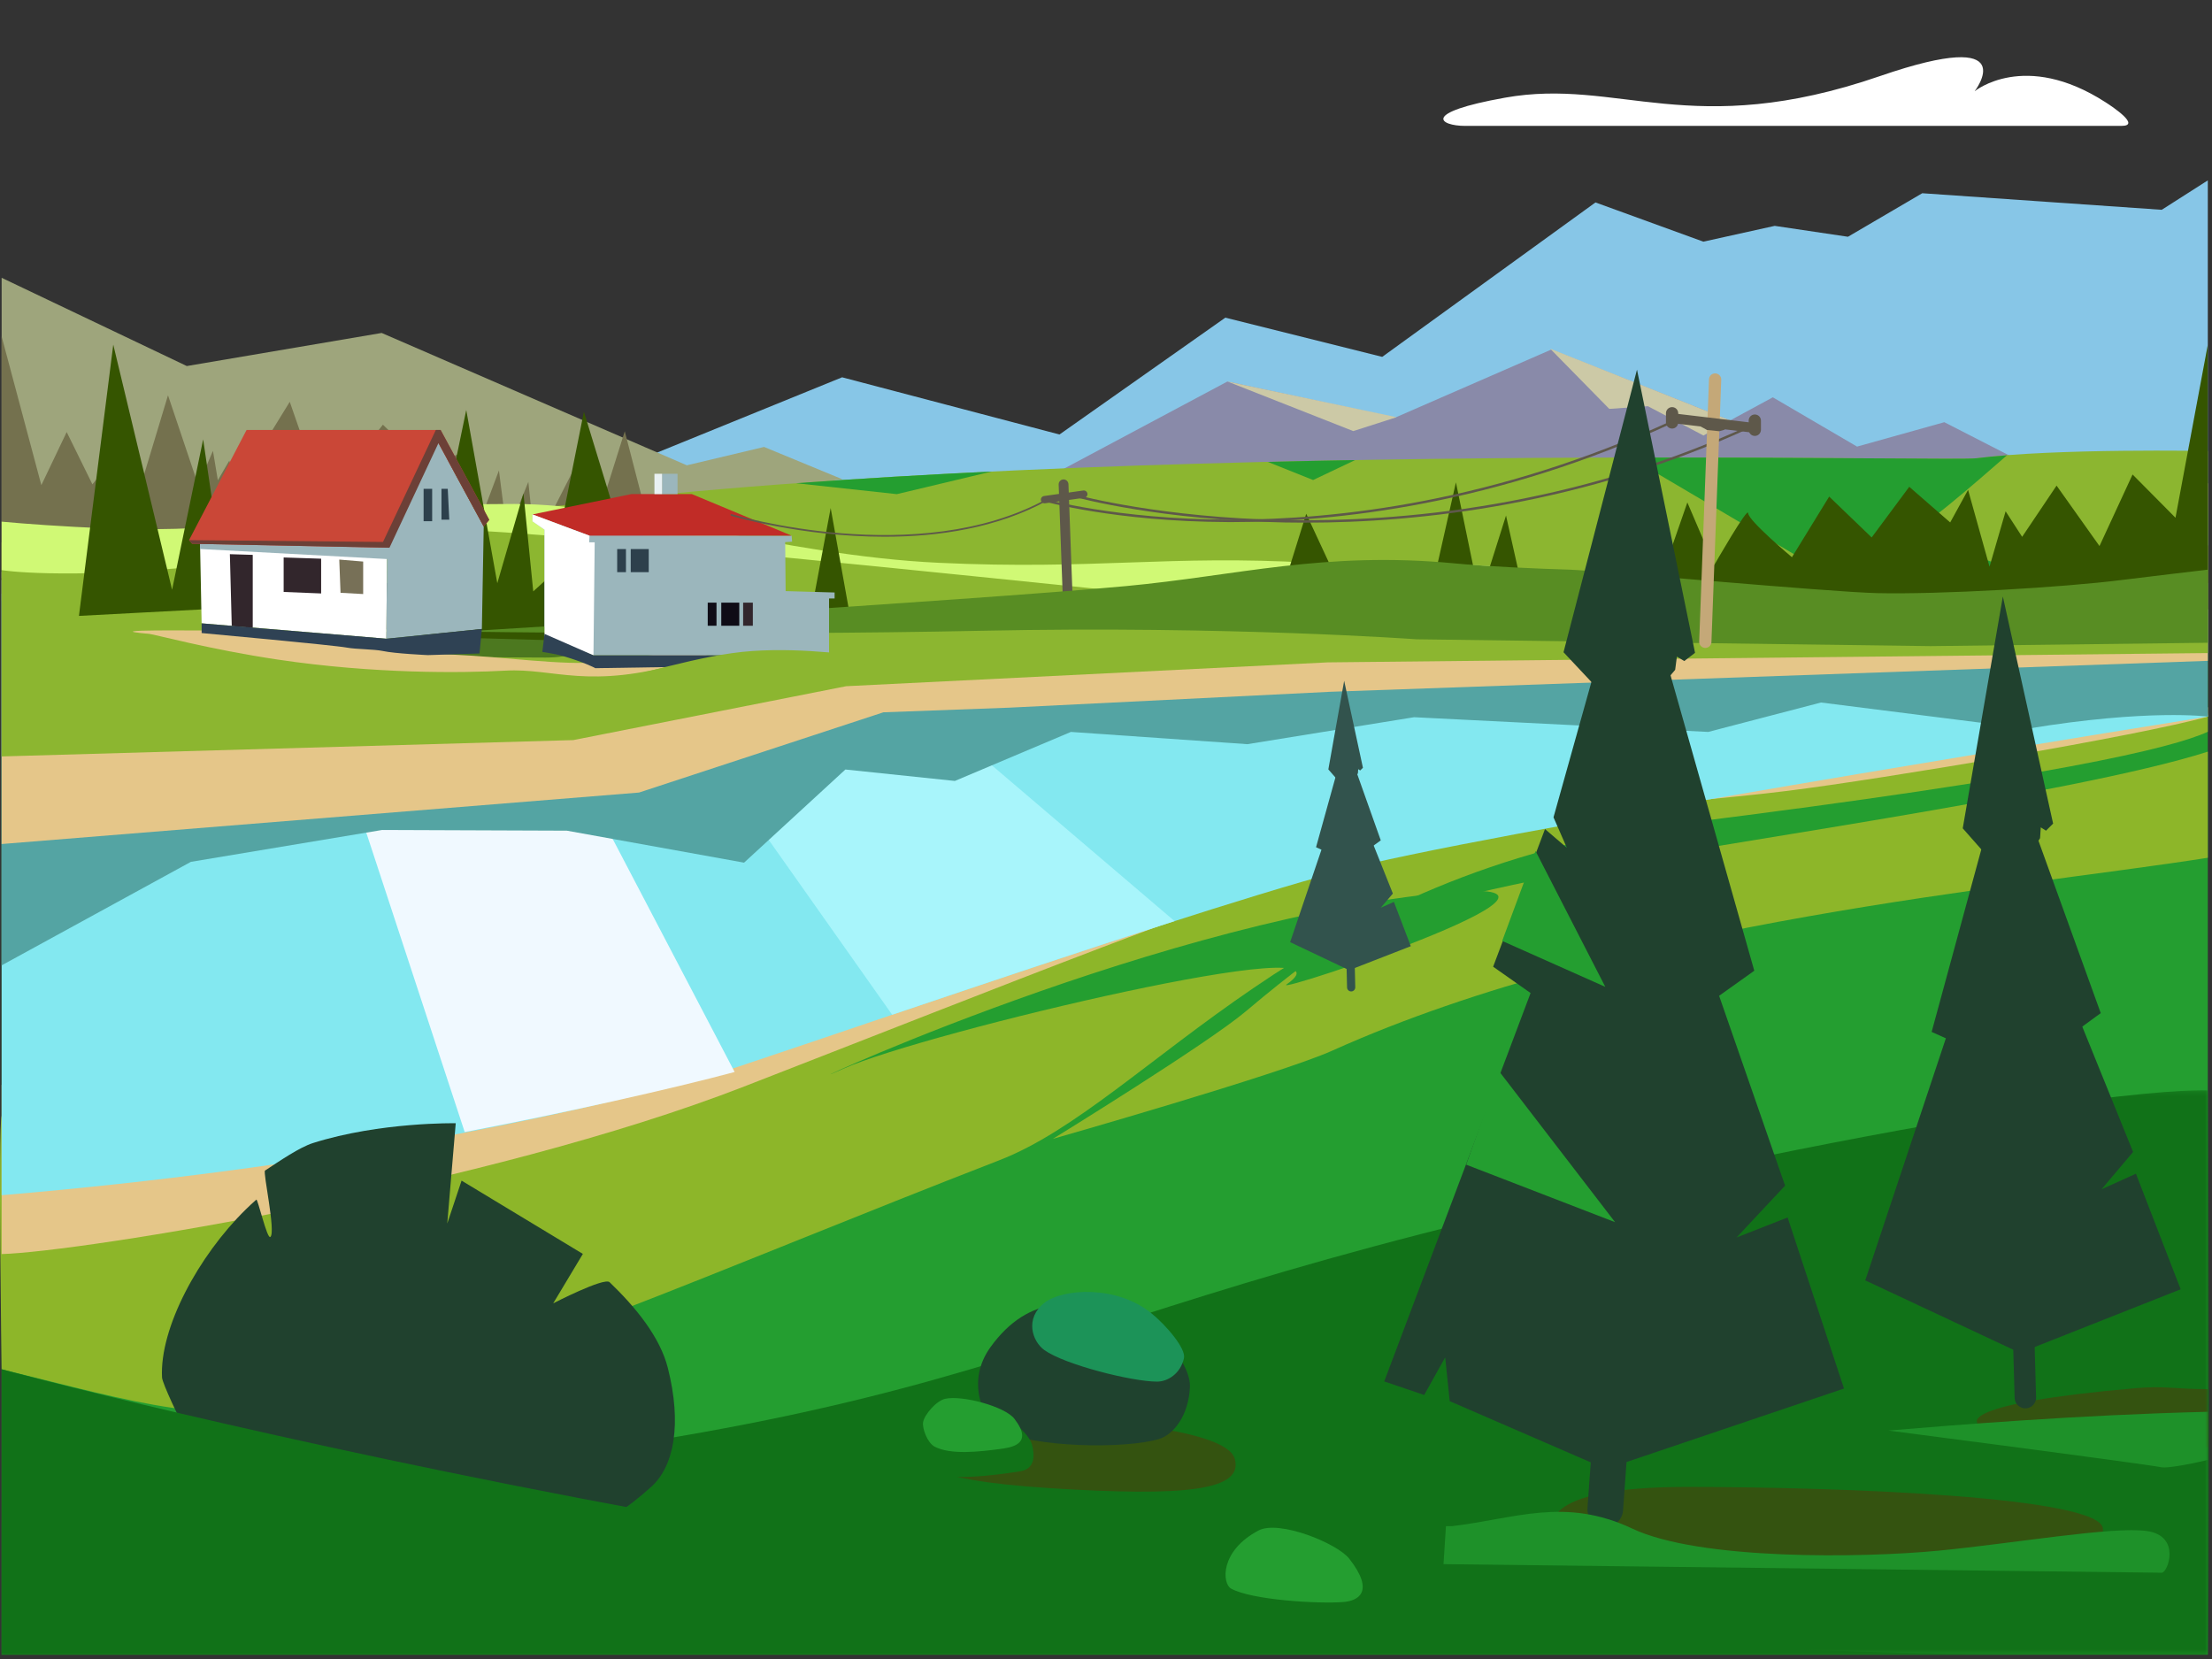 <?xml version="1.0" encoding="UTF-8"?>
<svg width="480px" height="360px" viewBox="0 0 480 360" version="1.1" xmlns="http://www.w3.org/2000/svg" xmlns:xlink="http://www.w3.org/1999/xlink" style="background: #FFFFFF;">
    <rect x="0" y="0" width="480" height="360" fill="#333333" stroke="none"/>
    <!-- Generator: Sketch 48.2 (47327) - http://www.bohemiancoding.com/sketch -->
    <title>Village</title>
    <desc>Created with Sketch.</desc>
    <defs>
        <polygon id="path-1" points="0.354 0.183 479.4 0.183 479.4 122.667 0.354 122.667"></polygon>
        <polygon id="path-3" points="0 480 479.4 480 479.4 1.264 0 1.264"></polygon>
    </defs>
    <g id="备份" stroke="none" stroke-width="1" fill="none" fill-rule="evenodd">
        <g id="Village">
            <g id="Page-1" transform="translate(0, -121)">
                <polygon id="Fill-1" points="0.355 224.191 479.089 224.191 479.089 1.332 0.355 1.332"></polygon>
                <polygon id="Fill-3" fill="#87C6E7" points="469.093 166.525 417.123 162.93 401.005 172.376 385.113 170.013 369.623 173.44 346.217 164.929 299.939 198.44 265.896 189.93 229.903 215.285 182.737 202.873 121.743 227.696 343.793 226.208 479.091 239.348 479.091 160.142"></polygon>
                <polygon id="Fill-4" fill="#9EA57C" points="0.355 246.492 44.495 243.781 182.793 225 165.799 217.984 149.043 221.972 82.822 193.25 40.537 200.43 0.355 181.281"></polygon>
                <polygon id="Fill-5" fill="#898AA9" points="266.347 203.787 302.802 211.597 336.654 196.843 375.44 212.231 384.699 207.216 402.979 217.911 421.912 212.616 463.638 233.987 313.184 254.419 227.288 224.619"></polygon>
                <polygon id="Fill-6" fill="#249E30" points="0.355 244.718 0.355 480.069 479.09 480.069 479.09 231.725"></polygon>
                <g id="Group-132" transform="translate(0, 0.069)">
                    <path d="M479.09,284.038 C450.222,293.314 365.84,304.953 345.494,309.313 C323.154,314.099 296.304,318.942 287.528,326.921 C287.528,326.921 280.701,331.621 270.329,340.397 C262.12,347.342 228.484,368.057 228.484,368.057 C228.484,368.057 277.696,354.043 289.124,348.907 C352.246,320.538 437.641,313.629 479.09,307.062 L479.09,284.038 Z" id="Fill-7" fill="#8DB629"></path>
                    <g id="Group-11" transform="translate(0, 357.333)">
                        <mask id="mask-2" fill="white">
                            <use xlink:href="#path-1"></use>
                        </mask>
                        <g id="Clip-10"></g>
                        <path d="M479.09,0.205 C479.09,0.205 453.026,-1.391 345.316,22.545 C200.302,54.771 224.042,75.204 7.026,90.363 L0.354,93.972 L0.354,122.667 L479.09,122.667 C479.788,89.085 479.09,0.205 479.09,0.205" id="Fill-9" fill="#117218" mask="url(#mask-2)"></path>
                    </g>
                    <path d="M261.009,466.227 C261.238,462.984 267.706,455.663 270.72,454.441 C276.373,452.151 290.869,455.479 294.364,460.48 C301.785,471.104 297.848,475.105 294.073,476.203 C287.896,477.997 271.034,479.609 265.44,476.435 C263.02,475.06 260.813,469.001 261.009,466.227" id="Fill-12" fill="#117218"></path>
                    <path d="M273.111,453.039 C277.553,450.707 290.163,455.807 292.795,459.175 C298.389,466.332 294.776,468.311 291.495,468.567 C286.125,468.986 271.692,468.156 267.151,465.658 C265.188,464.578 264.656,457.48 273.111,453.039" id="Fill-14" fill="#249E30"></path>
                    <path d="M366.076,443.591 C332.387,443.591 337.175,452.899 337.175,452.899 C337.175,452.899 331.057,457.155 382.388,459.016 C433.719,460.879 456.859,459.548 456.327,452.633 C455.795,445.719 399.765,443.591 366.076,443.591" id="Fill-16" fill="#345310"></path>
                    <path d="M214.917,428.431 C195.942,428.431 200.89,437.74 200.89,437.74 C200.89,437.74 198.474,441.995 227.837,443.858 C257.199,445.719 269.911,444.39 267.938,437.474 C265.966,430.559 233.891,428.431 214.917,428.431" id="Fill-18" fill="#345310"></path>
                    <path d="M258.215,421.836 C258.364,417.996 254.048,411.003 246.548,407.669 C233.781,401.995 223.213,401.835 214.961,413.215 C209.503,420.743 213.292,429.076 217.267,431.313 C223.897,435.047 244.271,435.417 251.544,433.177 C254.687,432.211 257.973,428.045 258.215,421.836" id="Fill-20" fill="#1F422E"></path>
                    <path d="M256.917,415.67 C257.389,413.595 253.161,408.61 249.889,405.937 C242.28,399.722 230.617,400.559 226.689,403.601 C222.301,406.998 223.984,411.994 226.624,413.893 C231.029,417.063 245.619,420.729 251.052,420.739 C253.4,420.746 256.155,419.026 256.917,415.67" id="Fill-22" fill="#1C9358"></path>
                    <path d="M223.947,434.453 C223.276,431.859 218.555,428.183 216.067,427.185 C209.057,424.377 200.393,426.231 198.716,430.307 C196.647,435.327 198.465,439.08 200.724,440.209 C205.331,442.511 216.235,441.015 221.32,440.209 C222.883,439.963 225.116,438.977 223.947,434.453" id="Fill-24" fill="#117218"></path>
                    <path d="M200.312,429.531 C200.588,427.945 203.142,424.889 205.13,424.461 C208.864,423.657 218.072,426.139 220.125,428.807 C224.49,434.477 219.246,435.069 216.77,435.391 C212.721,435.919 206.244,436.711 202.764,434.821 C201.26,434.003 200.076,430.889 200.312,429.531" id="Fill-26" fill="#249E30"></path>
                    <path d="M479.09,276.179 C459.397,278.179 243.08,300.128 224.042,300.891 C204.096,301.688 126.794,358.216 94.082,360.61 C61.37,363.003 1.152,360.73 0.354,363.123 C-0.443,365.516 0.354,418.058 0.354,418.058 C30.526,425.478 45.588,430.503 71.209,425.504 C106.813,418.559 155.417,396.524 216.862,372.698 C249.406,360.078 282.034,309.987 365.012,299.615 C445.33,289.575 471.396,283.263 479.09,279.724 L479.09,276.179 Z" id="Fill-28" fill="#8DB629"></path>
                    <path d="M479.09,274.399 C460.326,274.909 391.09,292.893 336.465,293.232 C306.109,293.421 198.341,316.46 168.021,329.759 C137.701,343.056 14.185,351.567 0.354,356.355 C0.317,356.368 0.392,356.383 0.354,356.396 L0.354,393.06 C17.238,392.615 105.92,378.308 161.46,356.709 C218.482,334.533 267.493,314.768 293.024,307.772 C293.214,307.719 296.736,304.631 296.925,304.58 C322.457,297.665 362.53,295.715 388.062,292.523 C408.478,289.971 464.257,280.619 479.09,276.427 L479.09,274.399 Z" id="Fill-30" fill="#E5C689"></path>
                    <path d="M0.355,353.815 L0.355,341.621 L0.355,335.37 L0.355,246.777 L477.317,246.339 L479.091,276.431 C479.091,276.431 338.759,298.762 297.268,308.338 C266.163,315.515 162.288,352.195 152.24,354.935 C121.033,363.447 69.613,374.439 0.355,380.291 L0.355,353.815 Z" id="Fill-32" fill="#83E8F0"></path>
                    <path d="M173.872,251.742 L142.662,268.976 L193.598,341.131 C212.518,334.732 235.004,327.174 254.879,320.808 L173.872,251.742 Z" id="Fill-34" fill="#A8F5FB"></path>
                    <path d="M114.737,268.178 L70.854,275.36 L100.837,366.576 C121.016,362.76 146.293,357.09 159.417,353.549 L114.737,268.178 Z" id="Fill-36" fill="#F0F9FF"></path>
                    <path d="M479.09,247.456 L0.354,249.765 L0.354,330.412 L41.422,307.949 L82.912,301.033 L123.009,301.185 L161.46,308.125 L183.448,287.913 L207.206,290.394 L232.384,279.757 L270.684,282.416 L306.854,276.565 L370.686,279.757 L395.154,273.373 L440.014,279.046 C466.384,274.712 479.09,276.432 479.09,276.432 L479.09,247.456 Z" id="Fill-38" fill="#54A4A3"></path>
                    <path d="M0.355,251.387 L0.355,193.939 L8.973,226.209 L14.471,214.684 L20.056,226.031 L24.755,220.18 L30.251,227.273 L36.457,206.704 L43.017,226.209 L46.209,218.761 L47.272,225.144 L49.755,220.889 L51.528,226.563 L62.876,208.123 L65.713,216.279 L72.096,214.86 L74.933,223.372 L83.089,213.088 L93.019,222.663 L99.403,219.471 L101.175,229.755 L102.948,237.201 L108.268,223.017 L110.041,236.847 L114.651,225.499 L116.069,239.329 L125.289,221.244 L129.545,233.656 L135.573,214.507 L140.892,235.075 L165.361,229.755 L169.971,236.847 L172.808,251.032 L124.935,254.933 L100.2,257.985 L67.841,251.741 C67.841,251.741 47.628,253.16 44.081,252.096 C40.535,251.032 0.355,251.387 0.355,251.387" id="Fill-40" fill="#74714E"></path>
                    <path d="M479.09,225.805 C479.09,225.805 446.741,224.544 429.408,226.753 C422.5,227.635 168.021,222.307 109.678,238.647 C79.965,246.968 0.354,245.013 0.354,245.013 L0.354,304.083 L138.673,292.912 L191.692,275.5 L219.089,274.489 L288.669,271.047 L479.09,264.331 L479.09,225.805 Z" id="Fill-42" fill="#E5C689"></path>
                    <path d="M479.09,218.8 C479.09,218.8 446.209,218.161 428.876,220.371 C421.968,221.251 226.001,215.924 109.146,232.264 C78.588,236.537 0.354,238.631 0.354,238.631 L0.354,285.076 L124.402,281.529 L183.618,269.835 L288.137,264.664 L479.09,262.644 L479.09,218.8 Z" id="Fill-44" fill="#8CB630"></path>
                    <g id="Group-52" transform="translate(172, 218.667)" fill="#249E30">
                        <path d="M43.22,4.581 C28.888,5.269 14.633,6.104 0.737,7.119 L22.617,9.492 L43.22,4.581 Z" id="Fill-46"></path>
                        <path d="M242.73,17.598 C244.43,17.598 256.602,7.126 263.507,1.063 C261.143,1.235 258.904,1.446 256.875,1.704 C254.25,2.039 224.298,1.476 181.759,1.548 L225.176,27.172 L266.666,26.375 C266.666,26.375 240.336,17.598 242.73,17.598" id="Fill-48"></path>
                        <path d="M122.056,2.098 C115.817,2.208 109.483,2.336 103.079,2.488 L112.945,6.428 L122.056,2.098 Z" id="Fill-50"></path>
                    </g>
                    <path d="M345.201,253.65 L353.737,237.714 L360.721,245.598 L366.153,229.961 L371.973,243.565 C371.973,243.565 379.345,230.688 379.345,232.284 C379.345,233.88 388.85,241.844 388.85,241.844 L396.928,228.69 L406.148,237.557 L414.304,226.564 L423.188,234.3 L427.068,227.234 L431.724,243.897 L435.216,231.881 L438.802,237.422 L446.274,226.308 L455.586,239.421 L462.764,223.893 L472.076,233.282 L479.09,195.712 L479.09,253.16 L345.201,253.65 Z" id="Fill-53" fill="#355500"></path>
                    <path d="M49.933,258.479 C53.833,258.479 84.33,261.671 88.231,262.558 C92.131,263.445 107.558,263.621 118.374,263.621 C129.19,263.621 129.19,258.125 121.566,257.947 C113.941,257.77 94.261,257.415 91.778,257.77 C89.295,258.125 49.933,258.479 49.933,258.479" id="Fill-55" fill="#4C781F"></path>
                    <path d="M0.355,234.13 C0.355,234.13 28.104,236.763 44.909,235.32 C56.16,234.354 77.987,230.287 111.636,230.287 C136.456,230.287 169.752,241.455 203.66,243.054 C237.527,244.65 253.661,241.28 284.513,243.054 C301.647,244.038 317.521,241.464 343.557,246.422 L301.279,243.459 L300.184,248.816 L256.853,250.678 C256.853,250.678 129.195,237.207 104.012,236.138 C93.96,235.712 54.499,242.731 44.495,243.712 C13.229,246.776 0.355,244.65 0.355,244.65 L0.355,234.13 Z" id="Fill-57" fill="#D0F975"></path>
                    <path d="M69.082,260.075 C59.507,259.276 47.805,257.415 46.475,257.682 C46.342,257.708 46.051,257.724 45.669,257.74 C43.955,257.81 19.967,257.415 32.379,258.479 C33.465,258.572 45.581,261.871 60.305,264.064 C81.139,267.167 100.111,266.991 109.686,266.458 C120.322,265.867 127.594,270.714 148.606,264.596 C169.617,258.479 137.435,263.798 129.989,264.596 C122.541,265.394 108.977,263.444 98.605,263 C88.231,262.558 78.657,260.874 74.934,260.607 L69.082,260.075 Z" id="Fill-59" fill="#E5C689"></path>
                    <polygon id="Fill-61" fill="#355500" points="93.374 247.486 101.175 209.896 107.912 247.486 113.587 227.982 115.715 249.259 119.615 245.712 126.707 210.251 138.41 248.55 142.311 256.351 168.199 252.096 176 253.87 180.255 231.174 184.866 256.883 145.503 261.316 121.034 259.898 95.147 259.188 46.564 252.096 44.082 253.159 17.13 254.578 24.578 195.711 37.344 248.904 44.082 216.279 48.691 247.486"></polygon>
                    <polygon id="Fill-63" fill="#355500" points="290.469 247.517 278.689 247.67 283.449 232.414"></polygon>
                    <path d="M231.747,253.285 C231.178,253.285 230.706,252.834 230.686,252.259 L229.726,226.07 C229.703,225.483 230.163,224.99 230.75,224.969 C231.326,224.943 231.83,225.405 231.851,225.993 L232.811,252.182 C232.833,252.769 232.374,253.262 231.787,253.285 L231.747,253.285 Z" id="Fill-65" fill="#5E584A"></path>
                    <polygon id="Fill-67" fill="#355500" points="320.049 245.565 311.147 246.82 315.932 225.601"></polygon>
                    <polygon id="Fill-69" fill="#355500" points="330.327 248.548 321.426 249.801 326.803 232.805"></polygon>
                    <path d="M479.09,260.408 L479.09,244.549 C479.09,244.549 466.206,246.052 460.642,246.76 C447.428,248.44 420.808,249.946 407.384,249.64 C396.757,249.396 346.034,244.716 340.685,244.549 C333.261,244.318 322.989,243.885 315.626,243.18 C287.396,240.477 268.249,245.888 244.328,248.112 C211.48,251.166 100.2,257.986 100.2,257.986 C100.2,257.986 160.042,258.913 213.234,257.8 C266.428,256.688 307.386,259.656 307.386,259.656 L418.914,261.138 L479.09,260.408 Z" id="Fill-71" fill="#588D23"></path>
                    <polygon id="Fill-73" fill="#9BB6BC" points="181.108 249.5 181.108 250.804 179.905 250.804 179.905 263.133 128.78 263.133 118.155 256.919 118.155 235.868 115.548 234.063 115.548 232.56 127.979 237.071 171.785 237.171 171.885 238.473 170.383 238.573 170.481 249.2"></polygon>
                    <polygon id="Fill-75" fill="#C12C27" points="150.133 228.149 136.999 228.149 115.549 232.56 127.923 237.172 171.785 237.172"></polygon>
                    <mask id="mask-4" fill="white">
                        <use xlink:href="#path-3"></use>
                    </mask>
                    <g id="Clip-78"></g>
                    <polygon id="Fill-77" fill="#9BB6BC" mask="url(#mask-4)" points="143.667 228.149 147.025 228.149 147.025 223.739 143.667 223.739"></polygon>
                    <polygon id="Fill-79" fill="#E9F1F3" mask="url(#mask-4)" points="142.012 228.149 143.667 228.149 143.667 223.739 142.012 223.739"></polygon>
                    <polygon id="Fill-80" fill="#32262C" mask="url(#mask-4)" points="161.26 256.719 163.365 256.719 163.365 251.705 161.26 251.705"></polygon>
                    <polygon id="Fill-81" fill="#0F0C16" mask="url(#mask-4)" points="156.515 256.719 160.424 256.719 160.424 251.705 156.515 251.705"></polygon>
                    <polygon id="Fill-82" fill="#0F0C16" mask="url(#mask-4)" points="153.575 256.719 155.48 256.719 155.48 251.705 153.575 251.705"></polygon>
                    <polygon id="Fill-83" fill="#2D404C" mask="url(#mask-4)" points="136.867 245.089 140.776 245.089 140.776 240.076 136.867 240.076"></polygon>
                    <polygon id="Fill-84" fill="#2D404C" mask="url(#mask-4)" points="133.927 245.089 135.831 245.089 135.831 240.076 133.927 240.076"></polygon>
                    <polygon id="Fill-85" fill="#FFFFFF" mask="url(#mask-4)" points="127.924 237.171 127.844 238.609 129.048 238.609 128.781 263.134 118.154 259.366 118.154 235.867 115.548 234.063 115.548 232.561"></polygon>
                    <path d="M179.905,263.133 L179.905,265.128 L129.189,265.925 C129.189,265.925 126.845,264.608 121.592,263.133 C120.635,262.864 117.687,262.399 117.687,262.399 L118.155,258.479 L128.78,263.133 L179.905,263.133 Z" id="Fill-86" fill="#2F4254" mask="url(#mask-4)"></path>
                    <polygon id="Fill-87" fill="#FFFFFF" mask="url(#mask-4)" points="83.848 259.537 83.982 239.789 43.366 236.623 43.751 256.196"></polygon>
                    <polygon id="Fill-88" fill="#9BB6BC" mask="url(#mask-4)" points="43.394 240.061 84.242 242.256 84.242 236.803 44.613 235.739 43.394 238.864"></polygon>
                    <polygon id="Fill-89" fill="#9BB6BC" mask="url(#mask-4)" points="104.566 257.415 83.848 259.537 83.982 239.789 94.808 216.499 104.967 235.178"></polygon>
                    <polygon id="Fill-90" fill="#32262C" mask="url(#mask-4)" points="50.292 256.795 54.844 257.182 54.844 241.338 49.882 241.186"></polygon>
                    <polygon id="Fill-91" fill="#32262C" mask="url(#mask-4)" points="69.687 242.167 69.687 249.709 61.551 249.383 61.551 241.901"></polygon>
                    <polygon id="Fill-92" fill="#777057" mask="url(#mask-4)" points="73.62 242.359 73.894 249.566 78.808 249.838 78.808 242.787"></polygon>
                    <polygon id="Fill-93" fill="#2D404C" mask="url(#mask-4)" points="95.799 227.008 95.799 233.705 97.492 233.705 97.164 227.008"></polygon>
                    <polygon id="Fill-94" fill="#2D404C" mask="url(#mask-4)" points="91.921 234.033 93.779 234.033 93.779 227.008 91.921 227.008"></polygon>
                    <path d="M104.566,257.415 L104.054,262.734 L92.842,263.089 C92.842,263.089 85.702,262.766 83.09,262.202 C81.182,261.793 77.236,261.83 75.319,261.467 C72.432,260.922 43.758,258.302 43.758,258.302 L43.751,256.195 L83.848,259.537 L104.566,257.415 Z" id="Fill-95" fill="#2F4254" mask="url(#mask-4)"></path>
                    <polygon id="Fill-96" fill="#CA4737" mask="url(#mask-4)" points="95.611 214.227 53.508 214.227 41.023 238.133 41.688 238.931 83.981 239.789 94.808 216.499 104.967 235.177 106.169 233.74"></polygon>
                    <path d="M128.658,269.118 C138.498,267.787 151.531,263.001 163.234,262.202 C174.935,261.405 185.841,263.266 193.021,263.798 C200.202,264.33 168.553,267.257 161.903,268.054 C155.254,268.851 128.658,269.118 128.658,269.118" id="Fill-97" fill="#8CB630" mask="url(#mask-4)"></path>
                    <path d="M64.608,445.382 C53.504,440.064 47.465,440.159 39.507,429.778 C39.128,429.283 35.227,421.119 35.161,419.847 C34.604,409.12 43.045,393.466 53.355,383.355 C54.101,382.623 54.857,381.92 55.62,381.25 C55.924,380.983 57.955,389.898 58.66,389.348 C59.915,388.368 57.007,375.271 57.511,374.94 C60.703,372.847 64.993,369.891 67.933,368.963 C82.495,364.364 98.893,364.671 98.893,364.671 L97.053,386.436 L100.161,377.122 L126.481,393.026 L120.044,403.755 C120.044,403.755 131.115,398.04 132.284,399.166 C137.973,404.636 143.221,411.063 144.917,417.764 C147.983,429.874 146.315,439.08 141.308,443.576 C130.324,453.436 124.359,454.126 111.069,454.152 C97.78,454.179 76.772,451.206 64.608,445.382" id="Fill-98" fill="#20412E" mask="url(#mask-4)"></path>
                    <polygon id="Fill-99" fill="#CCC9A6" mask="url(#mask-4)" points="266.347 203.717 293.654 214.476 303.058 211.463"></polygon>
                    <path d="M283.241,234.349 C281.749,234.349 280.299,234.336 278.89,234.309 C252.006,233.816 234.087,228.996 233.91,228.948 C233.769,228.909 233.685,228.762 233.723,228.621 C233.762,228.48 233.91,228.397 234.05,228.434 C234.227,228.484 252.095,233.288 278.918,233.778 C303.665,234.232 341.322,230.997 380.149,213.024 C380.283,212.961 380.439,213.02 380.502,213.153 C380.563,213.286 380.506,213.445 380.373,213.506 C343.658,230.501 307.991,234.349 283.241,234.349" id="Fill-100" fill="#5E584A" mask="url(#mask-4)"></path>
                    <path d="M267.295,234.223 C267.021,234.223 266.753,234.223 266.482,234.221 C241.961,234.123 226.435,229.7 226.282,229.656 C226.141,229.615 226.059,229.468 226.101,229.327 C226.141,229.185 226.289,229.103 226.43,229.145 C226.583,229.189 242.053,233.593 266.506,233.689 C266.767,233.691 267.031,233.691 267.295,233.691 C289.886,233.691 324.573,229.901 362.95,212.137 C363.083,212.075 363.241,212.133 363.303,212.267 C363.365,212.4 363.307,212.557 363.174,212.62 C324.713,230.423 289.945,234.223 267.295,234.223" id="Fill-101" fill="#5E584A" mask="url(#mask-4)"></path>
                    <path d="M191.947,237.403 C173.914,237.403 158.903,232.932 158.658,232.858 C158.559,232.828 158.505,232.724 158.534,232.626 C158.565,232.528 158.67,232.474 158.766,232.503 C159.167,232.626 199.178,244.536 227.065,229.238 C227.154,229.188 227.267,229.22 227.317,229.311 C227.366,229.402 227.333,229.514 227.243,229.563 C216.299,235.567 203.502,237.403 191.947,237.403" id="Fill-102" fill="#5E584A" mask="url(#mask-4)"></path>
                    <polygon id="Fill-103" fill="#CCC9A6" mask="url(#mask-4)" points="336.368 196.58 349.206 209.655 357.597 209.076 369.653 215.441 375.441 212.163"></polygon>
                    <polygon id="Fill-104" fill="#6C4037" mask="url(#mask-4)" points="104.967 235.178 106.169 233.74 95.611 214.227 94.577 214.227 83.112 238.532 41.023 238.132 41.688 238.93 84.513 239.788 95.147 217.078"></polygon>
                    <path d="M460.344,148.249 L317.9,148.249 C312.518,148.249 308.065,145.432 326.602,142.125 C351.124,137.749 366.962,151.561 407.928,137.448 C439.456,126.587 428.489,140.737 428.489,140.737 C428.489,140.737 439.305,131.803 456.858,143.097 C458.552,144.187 464.62,148.249 460.344,148.249" id="Fill-106" fill="#FFFFFF" mask="url(#mask-4)"></path>
                    <path d="M370.051,261.53 C370.034,261.53 370.018,261.53 370.001,261.529 C369.267,261.502 368.694,260.885 368.721,260.15 L370.849,203.237 C370.875,202.502 371.489,201.925 372.227,201.957 C372.961,201.985 373.534,202.602 373.506,203.335 L371.379,260.25 C371.353,260.967 370.762,261.53 370.051,261.53" id="Fill-107" fill="#C4A878" mask="url(#mask-4)"></path>
                    <path d="M380.794,214.861 C380.751,214.861 380.71,214.858 380.667,214.854 L362.758,212.725 C362.175,212.657 361.758,212.127 361.827,211.543 C361.897,210.961 362.429,210.542 363.01,210.613 L380.918,212.741 C381.502,212.81 381.918,213.339 381.849,213.922 C381.785,214.463 381.325,214.861 380.794,214.861" id="Fill-108" fill="#5E584A" mask="url(#mask-4)"></path>
                    <path d="M362.84,213.93 C362.105,213.93 361.51,213.335 361.51,212.6 L361.51,210.606 C361.51,209.871 362.105,209.275 362.84,209.275 C363.574,209.275 364.17,209.871 364.17,210.606 L364.17,212.6 C364.17,213.335 363.574,213.93 362.84,213.93" id="Fill-109" fill="#5E584A" mask="url(#mask-4)"></path>
                    <path d="M380.793,215.525 C380.058,215.525 379.462,214.931 379.462,214.196 L379.462,212.201 C379.462,211.467 380.058,210.871 380.793,210.871 C381.528,210.871 382.122,211.467 382.122,212.201 L382.122,214.196 C382.122,214.931 381.528,215.525 380.793,215.525" id="Fill-110" fill="#5E584A" mask="url(#mask-4)"></path>
                    <polygon id="Fill-111" fill="#5E584A" mask="url(#mask-4)" points="368.957 213.431 370.42 214.24 373.08 214.507 374.321 214.152 372.37 212.822"></polygon>
                    <path d="M479.09,422.372 C471.485,422.356 469.84,421.604 463.334,422.17 C424.74,425.53 429.11,429.706 429.11,429.706 C429.11,429.706 422.604,434.08 477.882,434.94 C479.198,434.962 477.809,434.98 479.09,434.998 L479.09,422.372 Z" id="Fill-112" fill="#345310" mask="url(#mask-4)"></path>
                    <path d="M226.665,230.154 C226.273,230.154 225.932,229.866 225.876,229.467 C225.815,229.031 226.119,228.627 226.555,228.566 L235.065,227.37 C235.504,227.307 235.905,227.611 235.968,228.047 C236.028,228.484 235.724,228.888 235.288,228.95 L226.777,230.146 C226.74,230.151 226.701,230.154 226.665,230.154" id="Fill-113" fill="#5E584A" mask="url(#mask-4)"></path>
                    <path d="M183.092,352.808 C163.855,361.445 245.86,321.956 311.11,314.864 C356.975,309.879 275.6,337.06 279.194,334.545 C296.926,322.133 200.468,345.007 183.092,352.808" id="Fill-114" fill="#249E30" mask="url(#mask-4)"></path>
                    <path d="M348.342,452.293 C348.249,452.293 348.154,452.289 348.06,452.282 C345.928,452.129 344.326,450.276 344.48,448.145 L346.309,422.814 C346.464,420.682 348.33,419.084 350.446,419.234 C352.577,419.388 354.18,421.24 354.026,423.372 L352.197,448.704 C352.049,450.738 350.352,452.293 348.342,452.293" id="Fill-115" fill="#20412E" mask="url(#mask-4)"></path>
                    <polygon id="Fill-116" fill="#20412E" mask="url(#mask-4)" points="353.311 280.212 300.376 420.701 309.046 423.637 313.604 415.482 314.588 424.98 348.491 439.692 400.148 422.242 387.906 385.118 376.826 389.466 387.359 378.217 373.984 339.72"></polygon>
                    <polygon id="Fill-117" fill="#20412E" mask="url(#mask-4)" points="354.073 237.714 337.107 298.29 340.004 304.902 335.261 300.836 324.008 330.704 353.137 351.188 380.677 331.58"></polygon>
                    <polygon id="Fill-118" fill="#20412E" mask="url(#mask-4)" points="355.225 201.144 339.283 262.468 353.724 277.853 363.508 266.285 363.88 263.408 365.483 264.38 367.821 262.592"></polygon>
                    <polygon id="Fill-119" fill="#249E30" mask="url(#mask-4)" points="350.473 386.142 318.154 373.657 325.375 353.486"></polygon>
                    <polygon id="Fill-120" fill="#249E30" mask="url(#mask-4)" points="348.345 335.077 325.973 325.113 333.21 305.593"></polygon>
                    <path d="M439.501,426.542 C438.246,426.542 437.21,425.542 437.174,424.28 L436.566,403.099 C436.529,401.814 437.542,400.742 438.827,400.706 C440.135,400.656 441.183,401.68 441.222,402.966 L441.83,424.146 C441.866,425.431 440.854,426.504 439.569,426.54 C439.546,426.542 439.523,426.542 439.501,426.542" id="Fill-121" fill="#20412E" mask="url(#mask-4)"></path>
                    <polygon id="Fill-122" fill="#20412E" mask="url(#mask-4)" points="436.062 304.759 404.758 398.77 438.322 414.495 473.202 400.703 463.494 375.625 456.034 378.999 462.876 370.903 452.343 344.921"></polygon>
                    <polygon id="Fill-123" fill="#20412E" mask="url(#mask-4)" points="435.562 284.6 419.162 344.852 438.422 353.528 455.858 340.774"></polygon>
                    <polygon id="Fill-124" fill="#20412E" mask="url(#mask-4)" points="434.615 250.369 425.911 300.675 436.395 312.567 442.694 302.811 442.843 300.464 443.979 301.188 445.521 299.648"></polygon>
                    <path d="M293.199,336.07 C292.717,336.07 292.321,335.684 292.309,335.2 L292.118,327.096 C292.107,326.603 292.497,326.196 292.989,326.184 L293.01,326.184 C293.493,326.184 293.889,326.57 293.901,327.054 L294.09,335.158 C294.102,335.651 293.713,336.058 293.221,336.07 L293.199,336.07 Z" id="Fill-125" fill="#32534D" mask="url(#mask-4)"></path>
                    <polygon id="Fill-126" fill="#32534D" mask="url(#mask-4)" points="292.124 289.471 279.958 325.375 292.767 331.459 306.14 326.253 302.476 316.638 299.616 317.915 302.25 314.831 298.272 304.869"></polygon>
                    <polygon id="Fill-127" fill="#32534D" mask="url(#mask-4)" points="291.974 281.758 285.578 304.777 292.929 308.134 299.626 303.29"></polygon>
                    <polygon id="Fill-128" fill="#32534D" mask="url(#mask-4)" points="291.681 268.66 288.249 287.888 292.237 292.46 294.665 288.74 294.728 287.842 295.161 288.121 295.754 287.536"></polygon>
                    <path d="M442.559,480 L0.355,480 L0.355,418.057 C0.355,418.057 229.721,480 442.559,480" id="Fill-129" fill="#117218" mask="url(#mask-4)"></path>
                    <path d="M315.099,452.102 C328.663,450.506 339.569,445.718 354.195,452.634 C368.823,459.548 404.198,459.016 420.687,457.42 C437.177,455.824 458.454,452.102 465.902,453.166 C473.349,454.23 470.422,462.208 469.093,462.208 C467.763,462.208 313.238,460.347 313.238,460.347 L313.769,452.102 L315.099,452.102 Z" id="Fill-130" fill="#1E9129" mask="url(#mask-4)"></path>
                    <path d="M479.09,427.287 C450.764,427.969 423.882,430.181 409.782,431.356 C409.782,431.356 465.104,438.537 469.093,439.336 C470.089,439.535 474.433,438.855 479.09,437.728 L479.09,427.287 Z" id="Fill-131" fill="#1E9129" mask="url(#mask-4)"></path>
                </g>
            </g>
        </g>
    </g>
</svg>